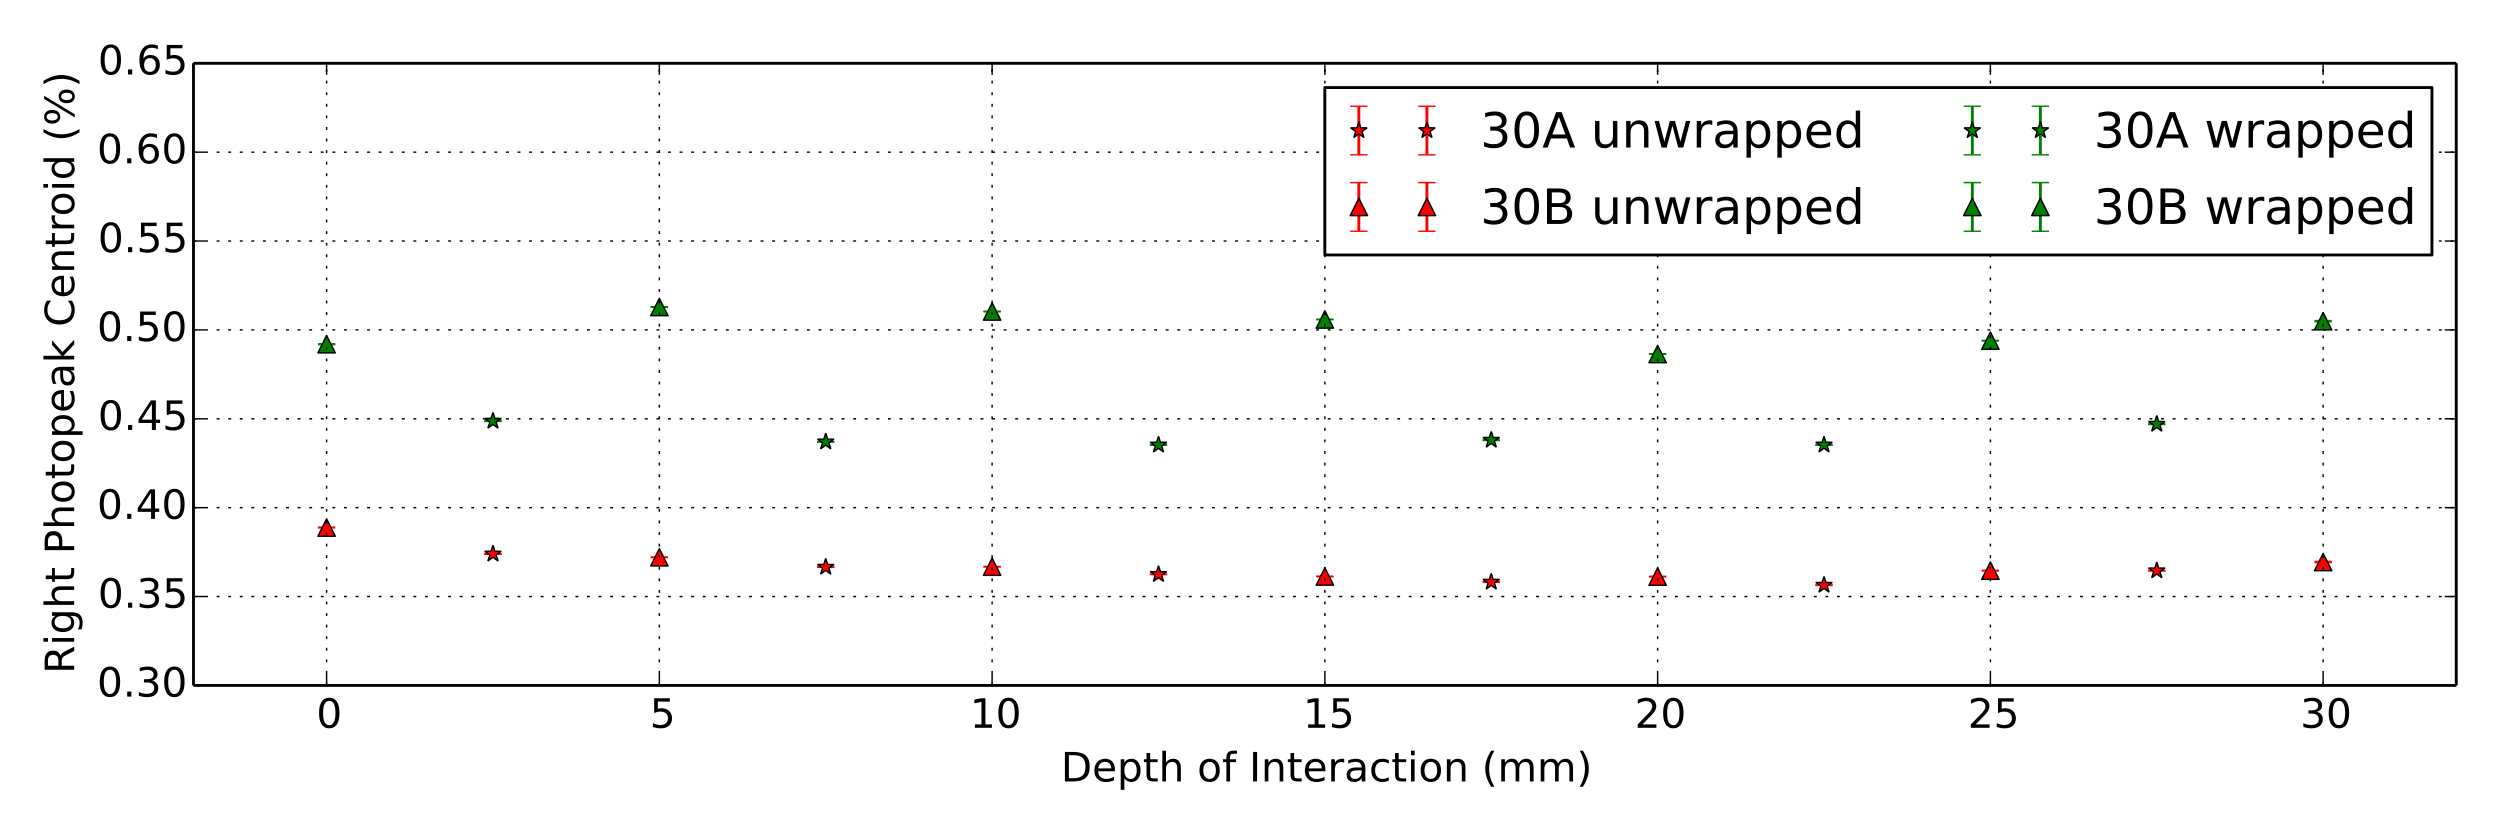 <?xml version="1.0" encoding="utf-8" standalone="no"?>
<!DOCTYPE svg PUBLIC "-//W3C//DTD SVG 1.1//EN"
  "http://www.w3.org/Graphics/SVG/1.1/DTD/svg11.dtd">
<!-- Created with matplotlib (http://matplotlib.org/) -->
<svg height="288pt" version="1.1" viewBox="0 0 864 288" width="864pt" xmlns="http://www.w3.org/2000/svg" xmlns:xlink="http://www.w3.org/1999/xlink">
 <defs>
  <style type="text/css">
*{stroke-linecap:butt;stroke-linejoin:round;}
  </style>
 </defs>
 <g id="figure_1">
  <g id="patch_1">
   <path d="
M0 288
L864 288
L864 0
L0 0
z
" style="fill:#ffffff;"/>
  </g>
  <g id="axes_1">
   <g id="patch_2">
    <path d="
M66.87 236.88
L848.88 236.88
L848.88 21.87
L66.87 21.87
z
" style="fill:#ffffff;"/>
   </g>
   <g id="LineCollection_1">
    <defs>
     <path d="
M285.373 -91.918
L285.373 -92.091" id="C0_0_d40376575f"/>
     <path d="
M745.379 -90.666
L745.379 -90.856" id="C0_1_e4995f9264"/>
     <path d="
M515.376 -86.753
L515.376 -86.93" id="C0_2_baa4ecd8dc"/>
     <path d="
M400.374 -89.422
L400.374 -89.592" id="C0_3_488a31db1c"/>
     <path d="
M630.377 -85.679
L630.377 -85.862" id="C0_4_7d1942fc31"/>
     <path d="
M170.371 -96.446
L170.371 -96.652" id="C0_5_08588f0f5e"/>
    </defs>
    <g clip-path="url(#p6a57d1389c)">
     <use style="fill:none;stroke:#ff0000;" x="0.0" xlink:href="#C0_0_d40376575f" y="288.0"/>
    </g>
    <g clip-path="url(#p6a57d1389c)">
     <use style="fill:none;stroke:#ff0000;" x="0.0" xlink:href="#C0_1_e4995f9264" y="288.0"/>
    </g>
    <g clip-path="url(#p6a57d1389c)">
     <use style="fill:none;stroke:#ff0000;" x="0.0" xlink:href="#C0_2_baa4ecd8dc" y="288.0"/>
    </g>
    <g clip-path="url(#p6a57d1389c)">
     <use style="fill:none;stroke:#ff0000;" x="0.0" xlink:href="#C0_3_488a31db1c" y="288.0"/>
    </g>
    <g clip-path="url(#p6a57d1389c)">
     <use style="fill:none;stroke:#ff0000;" x="0.0" xlink:href="#C0_4_7d1942fc31" y="288.0"/>
    </g>
    <g clip-path="url(#p6a57d1389c)">
     <use style="fill:none;stroke:#ff0000;" x="0.0" xlink:href="#C0_5_08588f0f5e" y="288.0"/>
    </g>
   </g>
   <g id="LineCollection_2">
    <defs>
     <path d="
M802.879 -93.552
L802.879 -93.974" id="C1_0_20432c272b"/>
     <path d="
M572.876 -88.642
L572.876 -88.824" id="C1_1_07f9cdc0fd"/>
     <path d="
M687.878 -90.685
L687.878 -90.893" id="C1_2_802c708a5b"/>
     <path d="
M457.875 -88.683
L457.875 -88.869" id="C1_3_863ce55104"/>
     <path d="
M342.874 -92.063
L342.874 -92.242" id="C1_4_1d6127c6db"/>
     <path d="
M227.872 -95.306
L227.872 -95.498" id="C1_5_6815d40a22"/>
     <path d="
M112.871 -105.555
L112.871 -105.816" id="C1_6_57e0ab367d"/>
    </defs>
    <g clip-path="url(#p6a57d1389c)">
     <use style="fill:none;stroke:#ff0000;" x="0.0" xlink:href="#C1_0_20432c272b" y="288.0"/>
    </g>
    <g clip-path="url(#p6a57d1389c)">
     <use style="fill:none;stroke:#ff0000;" x="0.0" xlink:href="#C1_1_07f9cdc0fd" y="288.0"/>
    </g>
    <g clip-path="url(#p6a57d1389c)">
     <use style="fill:none;stroke:#ff0000;" x="0.0" xlink:href="#C1_2_802c708a5b" y="288.0"/>
    </g>
    <g clip-path="url(#p6a57d1389c)">
     <use style="fill:none;stroke:#ff0000;" x="0.0" xlink:href="#C1_3_863ce55104" y="288.0"/>
    </g>
    <g clip-path="url(#p6a57d1389c)">
     <use style="fill:none;stroke:#ff0000;" x="0.0" xlink:href="#C1_4_1d6127c6db" y="288.0"/>
    </g>
    <g clip-path="url(#p6a57d1389c)">
     <use style="fill:none;stroke:#ff0000;" x="0.0" xlink:href="#C1_5_6815d40a22" y="288.0"/>
    </g>
    <g clip-path="url(#p6a57d1389c)">
     <use style="fill:none;stroke:#ff0000;" x="0.0" xlink:href="#C1_6_57e0ab367d" y="288.0"/>
    </g>
   </g>
   <g id="LineCollection_3">
    <defs>
     <path d="
M285.373 -135.209
L285.373 -135.391" id="C2_0_f84e76b714"/>
     <path d="
M400.374 -134.13
L400.374 -134.309" id="C2_1_87a9ce64a6"/>
     <path d="
M515.376 -135.793
L515.376 -135.975" id="C2_2_22b925d654"/>
     <path d="
M745.379 -141.311
L745.379 -141.509" id="C2_3_57998615c4"/>
     <path d="
M170.371 -142.36
L170.371 -142.576" id="C2_4_4e714dbee5"/>
     <path d="
M630.377 -134.138
L630.377 -134.328" id="C2_5_bfb41fe1fd"/>
    </defs>
    <g clip-path="url(#p6a57d1389c)">
     <use style="fill:none;stroke:#008000;" x="0.0" xlink:href="#C2_0_f84e76b714" y="288.0"/>
    </g>
    <g clip-path="url(#p6a57d1389c)">
     <use style="fill:none;stroke:#008000;" x="0.0" xlink:href="#C2_1_87a9ce64a6" y="288.0"/>
    </g>
    <g clip-path="url(#p6a57d1389c)">
     <use style="fill:none;stroke:#008000;" x="0.0" xlink:href="#C2_2_22b925d654" y="288.0"/>
    </g>
    <g clip-path="url(#p6a57d1389c)">
     <use style="fill:none;stroke:#008000;" x="0.0" xlink:href="#C2_3_57998615c4" y="288.0"/>
    </g>
    <g clip-path="url(#p6a57d1389c)">
     <use style="fill:none;stroke:#008000;" x="0.0" xlink:href="#C2_4_4e714dbee5" y="288.0"/>
    </g>
    <g clip-path="url(#p6a57d1389c)">
     <use style="fill:none;stroke:#008000;" x="0.0" xlink:href="#C2_5_bfb41fe1fd" y="288.0"/>
    </g>
   </g>
   <g id="LineCollection_4">
    <defs>
     <path d="
M457.875 -177.488
L457.875 -177.688" id="C3_0_87cd626e05"/>
     <path d="
M227.872 -181.8
L227.872 -181.988" id="C3_1_9b79291924"/>
     <path d="
M802.879 -176.798
L802.879 -177.197" id="C3_2_ac76e5a83e"/>
     <path d="
M687.878 -170.17
L687.878 -170.349" id="C3_3_b88415d452"/>
     <path d="
M572.876 -165.557
L572.876 -165.746" id="C3_4_89aa7c04b0"/>
     <path d="
M112.871 -168.893
L112.871 -169.194" id="C3_5_af213c4eaf"/>
     <path d="
M342.874 -180.25
L342.874 -180.449" id="C3_6_d04ceac0a5"/>
    </defs>
    <g clip-path="url(#p6a57d1389c)">
     <use style="fill:none;stroke:#008000;" x="0.0" xlink:href="#C3_0_87cd626e05" y="288.0"/>
    </g>
    <g clip-path="url(#p6a57d1389c)">
     <use style="fill:none;stroke:#008000;" x="0.0" xlink:href="#C3_1_9b79291924" y="288.0"/>
    </g>
    <g clip-path="url(#p6a57d1389c)">
     <use style="fill:none;stroke:#008000;" x="0.0" xlink:href="#C3_2_ac76e5a83e" y="288.0"/>
    </g>
    <g clip-path="url(#p6a57d1389c)">
     <use style="fill:none;stroke:#008000;" x="0.0" xlink:href="#C3_3_b88415d452" y="288.0"/>
    </g>
    <g clip-path="url(#p6a57d1389c)">
     <use style="fill:none;stroke:#008000;" x="0.0" xlink:href="#C3_4_89aa7c04b0" y="288.0"/>
    </g>
    <g clip-path="url(#p6a57d1389c)">
     <use style="fill:none;stroke:#008000;" x="0.0" xlink:href="#C3_5_af213c4eaf" y="288.0"/>
    </g>
    <g clip-path="url(#p6a57d1389c)">
     <use style="fill:none;stroke:#008000;" x="0.0" xlink:href="#C3_6_d04ceac0a5" y="288.0"/>
    </g>
   </g>
   <g id="line2d_1">
    <defs>
     <path d="
M3 1.83697e-16
L-3 -1.83697e-16" id="m12d35e2592" style="stroke:#ff0000;stroke-width:0.5;"/>
    </defs>
    <g clip-path="url(#p6a57d1389c)">
     <use style="fill:#ff0000;stroke:#ff0000;stroke-width:0.5;" x="285.373" xlink:href="#m12d35e2592" y="196.082"/>
     <use style="fill:#ff0000;stroke:#ff0000;stroke-width:0.5;" x="745.379" xlink:href="#m12d35e2592" y="197.333"/>
     <use style="fill:#ff0000;stroke:#ff0000;stroke-width:0.5;" x="515.376" xlink:href="#m12d35e2592" y="201.247"/>
     <use style="fill:#ff0000;stroke:#ff0000;stroke-width:0.5;" x="400.374" xlink:href="#m12d35e2592" y="198.578"/>
     <use style="fill:#ff0000;stroke:#ff0000;stroke-width:0.5;" x="630.377" xlink:href="#m12d35e2592" y="202.321"/>
     <use style="fill:#ff0000;stroke:#ff0000;stroke-width:0.5;" x="170.371" xlink:href="#m12d35e2592" y="191.554"/>
    </g>
   </g>
   <g id="line2d_2">
    <g clip-path="url(#p6a57d1389c)">
     <use style="fill:#ff0000;stroke:#ff0000;stroke-width:0.5;" x="285.373" xlink:href="#m12d35e2592" y="195.909"/>
     <use style="fill:#ff0000;stroke:#ff0000;stroke-width:0.5;" x="745.379" xlink:href="#m12d35e2592" y="197.144"/>
     <use style="fill:#ff0000;stroke:#ff0000;stroke-width:0.5;" x="515.376" xlink:href="#m12d35e2592" y="201.07"/>
     <use style="fill:#ff0000;stroke:#ff0000;stroke-width:0.5;" x="400.374" xlink:href="#m12d35e2592" y="198.408"/>
     <use style="fill:#ff0000;stroke:#ff0000;stroke-width:0.5;" x="630.377" xlink:href="#m12d35e2592" y="202.138"/>
     <use style="fill:#ff0000;stroke:#ff0000;stroke-width:0.5;" x="170.371" xlink:href="#m12d35e2592" y="191.348"/>
    </g>
   </g>
   <g id="line2d_3">
    <defs>
     <path d="
M1.83697e-16 -3
L-0.674 -0.927
L-2.853 -0.927
L-1.09 0.354
L-1.763 2.427
L-2.10498e-16 1.146
L1.763 2.427
L1.09 0.354
L2.853 -0.927
L0.674 -0.927
z
" id="mffc86915ee" style="stroke:#000000;stroke-linejoin:bevel;stroke-width:0.5;"/>
    </defs>
    <g clip-path="url(#p6a57d1389c)">
     <use style="fill:#ff0000;stroke:#000000;stroke-linejoin:bevel;stroke-width:0.5;" x="285.373" xlink:href="#mffc86915ee" y="195.995"/>
     <use style="fill:#ff0000;stroke:#000000;stroke-linejoin:bevel;stroke-width:0.5;" x="745.379" xlink:href="#mffc86915ee" y="197.239"/>
     <use style="fill:#ff0000;stroke:#000000;stroke-linejoin:bevel;stroke-width:0.5;" x="515.376" xlink:href="#mffc86915ee" y="201.158"/>
     <use style="fill:#ff0000;stroke:#000000;stroke-linejoin:bevel;stroke-width:0.5;" x="400.374" xlink:href="#mffc86915ee" y="198.493"/>
     <use style="fill:#ff0000;stroke:#000000;stroke-linejoin:bevel;stroke-width:0.5;" x="630.377" xlink:href="#mffc86915ee" y="202.23"/>
     <use style="fill:#ff0000;stroke:#000000;stroke-linejoin:bevel;stroke-width:0.5;" x="170.371" xlink:href="#mffc86915ee" y="191.451"/>
    </g>
   </g>
   <g id="line2d_4">
    <g clip-path="url(#p6a57d1389c)">
     <use style="fill:#ff0000;stroke:#ff0000;stroke-width:0.5;" x="802.879" xlink:href="#m12d35e2592" y="194.448"/>
     <use style="fill:#ff0000;stroke:#ff0000;stroke-width:0.5;" x="572.876" xlink:href="#m12d35e2592" y="199.358"/>
     <use style="fill:#ff0000;stroke:#ff0000;stroke-width:0.5;" x="687.878" xlink:href="#m12d35e2592" y="197.315"/>
     <use style="fill:#ff0000;stroke:#ff0000;stroke-width:0.5;" x="457.875" xlink:href="#m12d35e2592" y="199.317"/>
     <use style="fill:#ff0000;stroke:#ff0000;stroke-width:0.5;" x="342.874" xlink:href="#m12d35e2592" y="195.937"/>
     <use style="fill:#ff0000;stroke:#ff0000;stroke-width:0.5;" x="227.872" xlink:href="#m12d35e2592" y="192.694"/>
     <use style="fill:#ff0000;stroke:#ff0000;stroke-width:0.5;" x="112.871" xlink:href="#m12d35e2592" y="182.445"/>
    </g>
   </g>
   <g id="line2d_5">
    <g clip-path="url(#p6a57d1389c)">
     <use style="fill:#ff0000;stroke:#ff0000;stroke-width:0.5;" x="802.879" xlink:href="#m12d35e2592" y="194.026"/>
     <use style="fill:#ff0000;stroke:#ff0000;stroke-width:0.5;" x="572.876" xlink:href="#m12d35e2592" y="199.176"/>
     <use style="fill:#ff0000;stroke:#ff0000;stroke-width:0.5;" x="687.878" xlink:href="#m12d35e2592" y="197.107"/>
     <use style="fill:#ff0000;stroke:#ff0000;stroke-width:0.5;" x="457.875" xlink:href="#m12d35e2592" y="199.131"/>
     <use style="fill:#ff0000;stroke:#ff0000;stroke-width:0.5;" x="342.874" xlink:href="#m12d35e2592" y="195.758"/>
     <use style="fill:#ff0000;stroke:#ff0000;stroke-width:0.5;" x="227.872" xlink:href="#m12d35e2592" y="192.502"/>
     <use style="fill:#ff0000;stroke:#ff0000;stroke-width:0.5;" x="112.871" xlink:href="#m12d35e2592" y="182.184"/>
    </g>
   </g>
   <g id="line2d_6">
    <defs>
     <path d="
M0 -3
L-3 3
L3 3
z
" id="m22ca2eebfc" style="stroke:#000000;stroke-linejoin:miter;stroke-width:0.5;"/>
    </defs>
    <g clip-path="url(#p6a57d1389c)">
     <use style="fill:#ff0000;stroke:#000000;stroke-linejoin:miter;stroke-width:0.5;" x="802.879" xlink:href="#m22ca2eebfc" y="194.237"/>
     <use style="fill:#ff0000;stroke:#000000;stroke-linejoin:miter;stroke-width:0.5;" x="572.876" xlink:href="#m22ca2eebfc" y="199.267"/>
     <use style="fill:#ff0000;stroke:#000000;stroke-linejoin:miter;stroke-width:0.5;" x="687.878" xlink:href="#m22ca2eebfc" y="197.211"/>
     <use style="fill:#ff0000;stroke:#000000;stroke-linejoin:miter;stroke-width:0.5;" x="457.875" xlink:href="#m22ca2eebfc" y="199.224"/>
     <use style="fill:#ff0000;stroke:#000000;stroke-linejoin:miter;stroke-width:0.5;" x="342.874" xlink:href="#m22ca2eebfc" y="195.847"/>
     <use style="fill:#ff0000;stroke:#000000;stroke-linejoin:miter;stroke-width:0.5;" x="227.872" xlink:href="#m22ca2eebfc" y="192.598"/>
     <use style="fill:#ff0000;stroke:#000000;stroke-linejoin:miter;stroke-width:0.5;" x="112.871" xlink:href="#m22ca2eebfc" y="182.314"/>
    </g>
   </g>
   <g id="line2d_7">
    <defs>
     <path d="
M3 1.83697e-16
L-3 -1.83697e-16" id="m1ef3793437" style="stroke:#008000;stroke-width:0.5;"/>
    </defs>
    <g clip-path="url(#p6a57d1389c)">
     <use style="fill:#008000;stroke:#008000;stroke-width:0.5;" x="285.373" xlink:href="#m1ef3793437" y="152.791"/>
     <use style="fill:#008000;stroke:#008000;stroke-width:0.5;" x="400.374" xlink:href="#m1ef3793437" y="153.87"/>
     <use style="fill:#008000;stroke:#008000;stroke-width:0.5;" x="515.376" xlink:href="#m1ef3793437" y="152.207"/>
     <use style="fill:#008000;stroke:#008000;stroke-width:0.5;" x="745.379" xlink:href="#m1ef3793437" y="146.689"/>
     <use style="fill:#008000;stroke:#008000;stroke-width:0.5;" x="170.371" xlink:href="#m1ef3793437" y="145.64"/>
     <use style="fill:#008000;stroke:#008000;stroke-width:0.5;" x="630.377" xlink:href="#m1ef3793437" y="153.862"/>
    </g>
   </g>
   <g id="line2d_8">
    <g clip-path="url(#p6a57d1389c)">
     <use style="fill:#008000;stroke:#008000;stroke-width:0.5;" x="285.373" xlink:href="#m1ef3793437" y="152.609"/>
     <use style="fill:#008000;stroke:#008000;stroke-width:0.5;" x="400.374" xlink:href="#m1ef3793437" y="153.691"/>
     <use style="fill:#008000;stroke:#008000;stroke-width:0.5;" x="515.376" xlink:href="#m1ef3793437" y="152.025"/>
     <use style="fill:#008000;stroke:#008000;stroke-width:0.5;" x="745.379" xlink:href="#m1ef3793437" y="146.491"/>
     <use style="fill:#008000;stroke:#008000;stroke-width:0.5;" x="170.371" xlink:href="#m1ef3793437" y="145.424"/>
     <use style="fill:#008000;stroke:#008000;stroke-width:0.5;" x="630.377" xlink:href="#m1ef3793437" y="153.672"/>
    </g>
   </g>
   <g id="line2d_9">
    <defs>
     <path d="
M1.83697e-16 -3
L-0.674 -0.927
L-2.853 -0.927
L-1.09 0.354
L-1.763 2.427
L-2.10498e-16 1.146
L1.763 2.427
L1.09 0.354
L2.853 -0.927
L0.674 -0.927
z
" id="m78c097fb03" style="stroke:#000000;stroke-linejoin:bevel;stroke-width:0.5;"/>
    </defs>
    <g clip-path="url(#p6a57d1389c)">
     <use style="fill:#008000;stroke:#000000;stroke-linejoin:bevel;stroke-width:0.5;" x="285.373" xlink:href="#m78c097fb03" y="152.7"/>
     <use style="fill:#008000;stroke:#000000;stroke-linejoin:bevel;stroke-width:0.5;" x="400.374" xlink:href="#m78c097fb03" y="153.781"/>
     <use style="fill:#008000;stroke:#000000;stroke-linejoin:bevel;stroke-width:0.5;" x="515.376" xlink:href="#m78c097fb03" y="152.116"/>
     <use style="fill:#008000;stroke:#000000;stroke-linejoin:bevel;stroke-width:0.5;" x="745.379" xlink:href="#m78c097fb03" y="146.59"/>
     <use style="fill:#008000;stroke:#000000;stroke-linejoin:bevel;stroke-width:0.5;" x="170.371" xlink:href="#m78c097fb03" y="145.532"/>
     <use style="fill:#008000;stroke:#000000;stroke-linejoin:bevel;stroke-width:0.5;" x="630.377" xlink:href="#m78c097fb03" y="153.767"/>
    </g>
   </g>
   <g id="line2d_10">
    <g clip-path="url(#p6a57d1389c)">
     <use style="fill:#008000;stroke:#008000;stroke-width:0.5;" x="457.875" xlink:href="#m1ef3793437" y="110.512"/>
     <use style="fill:#008000;stroke:#008000;stroke-width:0.5;" x="227.872" xlink:href="#m1ef3793437" y="106.2"/>
     <use style="fill:#008000;stroke:#008000;stroke-width:0.5;" x="802.879" xlink:href="#m1ef3793437" y="111.202"/>
     <use style="fill:#008000;stroke:#008000;stroke-width:0.5;" x="687.878" xlink:href="#m1ef3793437" y="117.83"/>
     <use style="fill:#008000;stroke:#008000;stroke-width:0.5;" x="572.876" xlink:href="#m1ef3793437" y="122.443"/>
     <use style="fill:#008000;stroke:#008000;stroke-width:0.5;" x="112.871" xlink:href="#m1ef3793437" y="119.107"/>
     <use style="fill:#008000;stroke:#008000;stroke-width:0.5;" x="342.874" xlink:href="#m1ef3793437" y="107.75"/>
    </g>
   </g>
   <g id="line2d_11">
    <g clip-path="url(#p6a57d1389c)">
     <use style="fill:#008000;stroke:#008000;stroke-width:0.5;" x="457.875" xlink:href="#m1ef3793437" y="110.312"/>
     <use style="fill:#008000;stroke:#008000;stroke-width:0.5;" x="227.872" xlink:href="#m1ef3793437" y="106.012"/>
     <use style="fill:#008000;stroke:#008000;stroke-width:0.5;" x="802.879" xlink:href="#m1ef3793437" y="110.803"/>
     <use style="fill:#008000;stroke:#008000;stroke-width:0.5;" x="687.878" xlink:href="#m1ef3793437" y="117.651"/>
     <use style="fill:#008000;stroke:#008000;stroke-width:0.5;" x="572.876" xlink:href="#m1ef3793437" y="122.254"/>
     <use style="fill:#008000;stroke:#008000;stroke-width:0.5;" x="112.871" xlink:href="#m1ef3793437" y="118.806"/>
     <use style="fill:#008000;stroke:#008000;stroke-width:0.5;" x="342.874" xlink:href="#m1ef3793437" y="107.551"/>
    </g>
   </g>
   <g id="line2d_12">
    <defs>
     <path d="
M0 -3
L-3 3
L3 3
z
" id="md7f788f78c" style="stroke:#000000;stroke-linejoin:miter;stroke-width:0.5;"/>
    </defs>
    <g clip-path="url(#p6a57d1389c)">
     <use style="fill:#008000;stroke:#000000;stroke-linejoin:miter;stroke-width:0.5;" x="457.875" xlink:href="#md7f788f78c" y="110.412"/>
     <use style="fill:#008000;stroke:#000000;stroke-linejoin:miter;stroke-width:0.5;" x="227.872" xlink:href="#md7f788f78c" y="106.106"/>
     <use style="fill:#008000;stroke:#000000;stroke-linejoin:miter;stroke-width:0.5;" x="802.879" xlink:href="#md7f788f78c" y="111.003"/>
     <use style="fill:#008000;stroke:#000000;stroke-linejoin:miter;stroke-width:0.5;" x="687.878" xlink:href="#md7f788f78c" y="117.74"/>
     <use style="fill:#008000;stroke:#000000;stroke-linejoin:miter;stroke-width:0.5;" x="572.876" xlink:href="#md7f788f78c" y="122.349"/>
     <use style="fill:#008000;stroke:#000000;stroke-linejoin:miter;stroke-width:0.5;" x="112.871" xlink:href="#md7f788f78c" y="118.956"/>
     <use style="fill:#008000;stroke:#000000;stroke-linejoin:miter;stroke-width:0.5;" x="342.874" xlink:href="#md7f788f78c" y="107.651"/>
    </g>
   </g>
   <g id="matplotlib.axis_1">
    <g id="xtick_1">
     <g id="line2d_13">
      <path clip-path="url(#p6a57d1389c)" d="
M112.871 236.88
L112.871 21.87" style="fill:none;stroke:#000000;stroke-dasharray:1,3;stroke-dashoffset:0.0;stroke-width:0.5;"/>
     </g>
     <g id="line2d_14">
      <defs>
       <path d="
M0 0
L0 -4" id="m93b0483c22" style="stroke:#000000;stroke-width:0.5;"/>
      </defs>
      <g>
       <use style="stroke:#000000;stroke-width:0.5;" x="112.871" xlink:href="#m93b0483c22" y="236.88"/>
      </g>
     </g>
     <g id="line2d_15">
      <defs>
       <path d="
M0 0
L0 4" id="m741efc42ff" style="stroke:#000000;stroke-width:0.5;"/>
      </defs>
      <g>
       <use style="stroke:#000000;stroke-width:0.5;" x="112.871" xlink:href="#m741efc42ff" y="21.87"/>
      </g>
     </g>
     <g id="text_1">
      <!-- 0 -->
      <defs>
       <path d="
M31.781 66.406
Q24.172 66.406 20.328 58.906
Q16.5 51.422 16.5 36.375
Q16.5 21.391 20.328 13.891
Q24.172 6.391 31.781 6.391
Q39.453 6.391 43.281 13.891
Q47.125 21.391 47.125 36.375
Q47.125 51.422 43.281 58.906
Q39.453 66.406 31.781 66.406
M31.781 74.219
Q44.047 74.219 50.516 64.516
Q56.984 54.828 56.984 36.375
Q56.984 17.969 50.516 8.266
Q44.047 -1.422 31.781 -1.422
Q19.531 -1.422 13.062 8.266
Q6.594 17.969 6.594 36.375
Q6.594 54.828 13.062 64.516
Q19.531 74.219 31.781 74.219" id="BitstreamVeraSans-Roman-30"/>
      </defs>
      <g transform="translate(109.343 251.518)scale(0.14 -0.14)">
       <use xlink:href="#BitstreamVeraSans-Roman-30"/>
      </g>
     </g>
    </g>
    <g id="xtick_2">
     <g id="line2d_16">
      <path clip-path="url(#p6a57d1389c)" d="
M227.872 236.88
L227.872 21.87" style="fill:none;stroke:#000000;stroke-dasharray:1,3;stroke-dashoffset:0.0;stroke-width:0.5;"/>
     </g>
     <g id="line2d_17">
      <g>
       <use style="stroke:#000000;stroke-width:0.5;" x="227.872" xlink:href="#m93b0483c22" y="236.88"/>
      </g>
     </g>
     <g id="line2d_18">
      <g>
       <use style="stroke:#000000;stroke-width:0.5;" x="227.872" xlink:href="#m741efc42ff" y="21.87"/>
      </g>
     </g>
     <g id="text_2">
      <!-- 5 -->
      <defs>
       <path d="
M10.797 72.906
L49.516 72.906
L49.516 64.594
L19.828 64.594
L19.828 46.734
Q21.969 47.469 24.109 47.828
Q26.266 48.188 28.422 48.188
Q40.625 48.188 47.75 41.5
Q54.891 34.812 54.891 23.391
Q54.891 11.625 47.562 5.094
Q40.234 -1.422 26.906 -1.422
Q22.312 -1.422 17.547 -0.641
Q12.797 0.141 7.719 1.703
L7.719 11.625
Q12.109 9.234 16.797 8.062
Q21.484 6.891 26.703 6.891
Q35.156 6.891 40.078 11.328
Q45.016 15.766 45.016 23.391
Q45.016 31 40.078 35.438
Q35.156 39.891 26.703 39.891
Q22.75 39.891 18.812 39.016
Q14.891 38.141 10.797 36.281
z
" id="BitstreamVeraSans-Roman-35"/>
      </defs>
      <g transform="translate(224.57 251.518)scale(0.14 -0.14)">
       <use xlink:href="#BitstreamVeraSans-Roman-35"/>
      </g>
     </g>
    </g>
    <g id="xtick_3">
     <g id="line2d_19">
      <path clip-path="url(#p6a57d1389c)" d="
M342.874 236.88
L342.874 21.87" style="fill:none;stroke:#000000;stroke-dasharray:1,3;stroke-dashoffset:0.0;stroke-width:0.5;"/>
     </g>
     <g id="line2d_20">
      <g>
       <use style="stroke:#000000;stroke-width:0.5;" x="342.874" xlink:href="#m93b0483c22" y="236.88"/>
      </g>
     </g>
     <g id="line2d_21">
      <g>
       <use style="stroke:#000000;stroke-width:0.5;" x="342.874" xlink:href="#m741efc42ff" y="21.87"/>
      </g>
     </g>
     <g id="text_3">
      <!-- 10 -->
      <defs>
       <path d="
M12.406 8.297
L28.516 8.297
L28.516 63.922
L10.984 60.406
L10.984 69.391
L28.422 72.906
L38.281 72.906
L38.281 8.297
L54.391 8.297
L54.391 0
L12.406 0
z
" id="BitstreamVeraSans-Roman-31"/>
      </defs>
      <g transform="translate(335.2 251.518)scale(0.14 -0.14)">
       <use xlink:href="#BitstreamVeraSans-Roman-31"/>
       <use x="63.623" xlink:href="#BitstreamVeraSans-Roman-30"/>
      </g>
     </g>
    </g>
    <g id="xtick_4">
     <g id="line2d_22">
      <path clip-path="url(#p6a57d1389c)" d="
M457.875 236.88
L457.875 21.87" style="fill:none;stroke:#000000;stroke-dasharray:1,3;stroke-dashoffset:0.0;stroke-width:0.5;"/>
     </g>
     <g id="line2d_23">
      <g>
       <use style="stroke:#000000;stroke-width:0.5;" x="457.875" xlink:href="#m93b0483c22" y="236.88"/>
      </g>
     </g>
     <g id="line2d_24">
      <g>
       <use style="stroke:#000000;stroke-width:0.5;" x="457.875" xlink:href="#m741efc42ff" y="21.87"/>
      </g>
     </g>
     <g id="text_4">
      <!-- 15 -->
      <g transform="translate(450.348 251.518)scale(0.14 -0.14)">
       <use xlink:href="#BitstreamVeraSans-Roman-31"/>
       <use x="63.623" xlink:href="#BitstreamVeraSans-Roman-35"/>
      </g>
     </g>
    </g>
    <g id="xtick_5">
     <g id="line2d_25">
      <path clip-path="url(#p6a57d1389c)" d="
M572.876 236.88
L572.876 21.87" style="fill:none;stroke:#000000;stroke-dasharray:1,3;stroke-dashoffset:0.0;stroke-width:0.5;"/>
     </g>
     <g id="line2d_26">
      <g>
       <use style="stroke:#000000;stroke-width:0.5;" x="572.876" xlink:href="#m93b0483c22" y="236.88"/>
      </g>
     </g>
     <g id="line2d_27">
      <g>
       <use style="stroke:#000000;stroke-width:0.5;" x="572.876" xlink:href="#m741efc42ff" y="21.87"/>
      </g>
     </g>
     <g id="text_5">
      <!-- 20 -->
      <defs>
       <path d="
M19.188 8.297
L53.609 8.297
L53.609 0
L7.328 0
L7.328 8.297
Q12.938 14.109 22.625 23.891
Q32.328 33.688 34.812 36.531
Q39.547 41.844 41.422 45.531
Q43.312 49.219 43.312 52.781
Q43.312 58.594 39.234 62.25
Q35.156 65.922 28.609 65.922
Q23.969 65.922 18.812 64.312
Q13.672 62.703 7.812 59.422
L7.812 69.391
Q13.766 71.781 18.938 73
Q24.125 74.219 28.422 74.219
Q39.75 74.219 46.484 68.547
Q53.219 62.891 53.219 53.422
Q53.219 48.922 51.531 44.891
Q49.859 40.875 45.406 35.406
Q44.188 33.984 37.641 27.219
Q31.109 20.453 19.188 8.297" id="BitstreamVeraSans-Roman-32"/>
      </defs>
      <g transform="translate(564.947 251.518)scale(0.14 -0.14)">
       <use xlink:href="#BitstreamVeraSans-Roman-32"/>
       <use x="63.623" xlink:href="#BitstreamVeraSans-Roman-30"/>
      </g>
     </g>
    </g>
    <g id="xtick_6">
     <g id="line2d_28">
      <path clip-path="url(#p6a57d1389c)" d="
M687.878 236.88
L687.878 21.87" style="fill:none;stroke:#000000;stroke-dasharray:1,3;stroke-dashoffset:0.0;stroke-width:0.5;"/>
     </g>
     <g id="line2d_29">
      <g>
       <use style="stroke:#000000;stroke-width:0.5;" x="687.878" xlink:href="#m93b0483c22" y="236.88"/>
      </g>
     </g>
     <g id="line2d_30">
      <g>
       <use style="stroke:#000000;stroke-width:0.5;" x="687.878" xlink:href="#m741efc42ff" y="21.87"/>
      </g>
     </g>
     <g id="text_6">
      <!-- 25 -->
      <g transform="translate(680.095 251.518)scale(0.14 -0.14)">
       <use xlink:href="#BitstreamVeraSans-Roman-32"/>
       <use x="63.623" xlink:href="#BitstreamVeraSans-Roman-35"/>
      </g>
     </g>
    </g>
    <g id="xtick_7">
     <g id="line2d_31">
      <path clip-path="url(#p6a57d1389c)" d="
M802.879 236.88
L802.879 21.87" style="fill:none;stroke:#000000;stroke-dasharray:1,3;stroke-dashoffset:0.0;stroke-width:0.5;"/>
     </g>
     <g id="line2d_32">
      <g>
       <use style="stroke:#000000;stroke-width:0.5;" x="802.879" xlink:href="#m93b0483c22" y="236.88"/>
      </g>
     </g>
     <g id="line2d_33">
      <g>
       <use style="stroke:#000000;stroke-width:0.5;" x="802.879" xlink:href="#m741efc42ff" y="21.87"/>
      </g>
     </g>
     <g id="text_7">
      <!-- 30 -->
      <defs>
       <path d="
M40.578 39.312
Q47.656 37.797 51.625 33
Q55.609 28.219 55.609 21.188
Q55.609 10.406 48.188 4.484
Q40.766 -1.422 27.094 -1.422
Q22.516 -1.422 17.656 -0.516
Q12.797 0.391 7.625 2.203
L7.625 11.719
Q11.719 9.328 16.594 8.109
Q21.484 6.891 26.812 6.891
Q36.078 6.891 40.938 10.547
Q45.797 14.203 45.797 21.188
Q45.797 27.641 41.281 31.266
Q36.766 34.906 28.719 34.906
L20.219 34.906
L20.219 43.016
L29.109 43.016
Q36.375 43.016 40.234 45.922
Q44.094 48.828 44.094 54.297
Q44.094 59.906 40.109 62.906
Q36.141 65.922 28.719 65.922
Q24.656 65.922 20.016 65.031
Q15.375 64.156 9.812 62.312
L9.812 71.094
Q15.438 72.656 20.344 73.438
Q25.25 74.219 29.594 74.219
Q40.828 74.219 47.359 69.109
Q53.906 64.016 53.906 55.328
Q53.906 49.266 50.438 45.094
Q46.969 40.922 40.578 39.312" id="BitstreamVeraSans-Roman-33"/>
      </defs>
      <g transform="translate(794.971 251.518)scale(0.14 -0.14)">
       <use xlink:href="#BitstreamVeraSans-Roman-33"/>
       <use x="63.623" xlink:href="#BitstreamVeraSans-Roman-30"/>
      </g>
     </g>
    </g>
    <g id="text_8">
     <!-- Depth of Interaction (mm) -->
     <defs>
      <path id="BitstreamVeraSans-Roman-20"/>
      <path d="
M9.812 72.906
L19.672 72.906
L19.672 0
L9.812 0
z
" id="BitstreamVeraSans-Roman-49"/>
      <path d="
M54.891 33.016
L54.891 0
L45.906 0
L45.906 32.719
Q45.906 40.484 42.875 44.328
Q39.844 48.188 33.797 48.188
Q26.516 48.188 22.312 43.547
Q18.109 38.922 18.109 30.906
L18.109 0
L9.078 0
L9.078 54.688
L18.109 54.688
L18.109 46.188
Q21.344 51.125 25.703 53.562
Q30.078 56 35.797 56
Q45.219 56 50.047 50.172
Q54.891 44.344 54.891 33.016" id="BitstreamVeraSans-Roman-6e"/>
      <path d="
M34.281 27.484
Q23.391 27.484 19.188 25
Q14.984 22.516 14.984 16.5
Q14.984 11.719 18.141 8.906
Q21.297 6.109 26.703 6.109
Q34.188 6.109 38.703 11.406
Q43.219 16.703 43.219 25.484
L43.219 27.484
z

M52.203 31.203
L52.203 0
L43.219 0
L43.219 8.297
Q40.141 3.328 35.547 0.953
Q30.953 -1.422 24.312 -1.422
Q15.922 -1.422 10.953 3.297
Q6 8.016 6 15.922
Q6 25.141 12.172 29.828
Q18.359 34.516 30.609 34.516
L43.219 34.516
L43.219 35.406
Q43.219 41.609 39.141 45
Q35.062 48.391 27.688 48.391
Q23 48.391 18.547 47.266
Q14.109 46.141 10.016 43.891
L10.016 52.203
Q14.938 54.109 19.578 55.047
Q24.219 56 28.609 56
Q40.484 56 46.344 49.844
Q52.203 43.703 52.203 31.203" id="BitstreamVeraSans-Roman-61"/>
      <path d="
M30.609 48.391
Q23.391 48.391 19.188 42.75
Q14.984 37.109 14.984 27.297
Q14.984 17.484 19.156 11.844
Q23.344 6.203 30.609 6.203
Q37.797 6.203 41.984 11.859
Q46.188 17.531 46.188 27.297
Q46.188 37.016 41.984 42.703
Q37.797 48.391 30.609 48.391
M30.609 56
Q42.328 56 49.016 48.375
Q55.719 40.766 55.719 27.297
Q55.719 13.875 49.016 6.219
Q42.328 -1.422 30.609 -1.422
Q18.844 -1.422 12.172 6.219
Q5.516 13.875 5.516 27.297
Q5.516 40.766 12.172 48.375
Q18.844 56 30.609 56" id="BitstreamVeraSans-Roman-6f"/>
      <path d="
M8.016 75.875
L15.828 75.875
Q23.141 64.359 26.781 53.312
Q30.422 42.281 30.422 31.391
Q30.422 20.453 26.781 9.375
Q23.141 -1.703 15.828 -13.188
L8.016 -13.188
Q14.5 -2 17.703 9.062
Q20.906 20.125 20.906 31.391
Q20.906 42.672 17.703 53.656
Q14.5 64.656 8.016 75.875" id="BitstreamVeraSans-Roman-29"/>
      <path d="
M19.672 64.797
L19.672 8.109
L31.594 8.109
Q46.688 8.109 53.688 14.938
Q60.688 21.781 60.688 36.531
Q60.688 51.172 53.688 57.984
Q46.688 64.797 31.594 64.797
z

M9.812 72.906
L30.078 72.906
Q51.266 72.906 61.172 64.094
Q71.094 55.281 71.094 36.531
Q71.094 17.672 61.125 8.828
Q51.172 0 30.078 0
L9.812 0
z
" id="BitstreamVeraSans-Roman-44"/>
      <path d="
M9.422 54.688
L18.406 54.688
L18.406 0
L9.422 0
z

M9.422 75.984
L18.406 75.984
L18.406 64.594
L9.422 64.594
z
" id="BitstreamVeraSans-Roman-69"/>
      <path d="
M54.891 33.016
L54.891 0
L45.906 0
L45.906 32.719
Q45.906 40.484 42.875 44.328
Q39.844 48.188 33.797 48.188
Q26.516 48.188 22.312 43.547
Q18.109 38.922 18.109 30.906
L18.109 0
L9.078 0
L9.078 75.984
L18.109 75.984
L18.109 46.188
Q21.344 51.125 25.703 53.562
Q30.078 56 35.797 56
Q45.219 56 50.047 50.172
Q54.891 44.344 54.891 33.016" id="BitstreamVeraSans-Roman-68"/>
      <path d="
M48.781 52.594
L48.781 44.188
Q44.969 46.297 41.141 47.344
Q37.312 48.391 33.406 48.391
Q24.656 48.391 19.812 42.844
Q14.984 37.312 14.984 27.297
Q14.984 17.281 19.812 11.734
Q24.656 6.203 33.406 6.203
Q37.312 6.203 41.141 7.25
Q44.969 8.297 48.781 10.406
L48.781 2.094
Q45.016 0.344 40.984 -0.531
Q36.969 -1.422 32.422 -1.422
Q20.062 -1.422 12.781 6.344
Q5.516 14.109 5.516 27.297
Q5.516 40.672 12.859 48.328
Q20.219 56 33.016 56
Q37.156 56 41.109 55.141
Q45.062 54.297 48.781 52.594" id="BitstreamVeraSans-Roman-63"/>
      <path d="
M31 75.875
Q24.469 64.656 21.281 53.656
Q18.109 42.672 18.109 31.391
Q18.109 20.125 21.312 9.062
Q24.516 -2 31 -13.188
L23.188 -13.188
Q15.875 -1.703 12.234 9.375
Q8.594 20.453 8.594 31.391
Q8.594 42.281 12.203 53.312
Q15.828 64.359 23.188 75.875
z
" id="BitstreamVeraSans-Roman-28"/>
      <path d="
M56.203 29.594
L56.203 25.203
L14.891 25.203
Q15.484 15.922 20.484 11.062
Q25.484 6.203 34.422 6.203
Q39.594 6.203 44.453 7.469
Q49.312 8.734 54.109 11.281
L54.109 2.781
Q49.266 0.734 44.188 -0.344
Q39.109 -1.422 33.891 -1.422
Q20.797 -1.422 13.156 6.188
Q5.516 13.812 5.516 26.812
Q5.516 40.234 12.766 48.109
Q20.016 56 32.328 56
Q43.359 56 49.781 48.891
Q56.203 41.797 56.203 29.594
M47.219 32.234
Q47.125 39.594 43.094 43.984
Q39.062 48.391 32.422 48.391
Q24.906 48.391 20.391 44.141
Q15.875 39.891 15.188 32.172
z
" id="BitstreamVeraSans-Roman-65"/>
      <path d="
M52 44.188
Q55.375 50.25 60.062 53.125
Q64.75 56 71.094 56
Q79.641 56 84.281 50.016
Q88.922 44.047 88.922 33.016
L88.922 0
L79.891 0
L79.891 32.719
Q79.891 40.578 77.094 44.375
Q74.312 48.188 68.609 48.188
Q61.625 48.188 57.562 43.547
Q53.516 38.922 53.516 30.906
L53.516 0
L44.484 0
L44.484 32.719
Q44.484 40.625 41.703 44.406
Q38.922 48.188 33.109 48.188
Q26.219 48.188 22.156 43.531
Q18.109 38.875 18.109 30.906
L18.109 0
L9.078 0
L9.078 54.688
L18.109 54.688
L18.109 46.188
Q21.188 51.219 25.484 53.609
Q29.781 56 35.688 56
Q41.656 56 45.828 52.969
Q50 49.953 52 44.188" id="BitstreamVeraSans-Roman-6d"/>
      <path d="
M18.312 70.219
L18.312 54.688
L36.812 54.688
L36.812 47.703
L18.312 47.703
L18.312 18.016
Q18.312 11.328 20.141 9.422
Q21.969 7.516 27.594 7.516
L36.812 7.516
L36.812 0
L27.594 0
Q17.188 0 13.234 3.875
Q9.281 7.766 9.281 18.016
L9.281 47.703
L2.688 47.703
L2.688 54.688
L9.281 54.688
L9.281 70.219
z
" id="BitstreamVeraSans-Roman-74"/>
      <path d="
M37.109 75.984
L37.109 68.5
L28.516 68.5
Q23.688 68.5 21.797 66.547
Q19.922 64.594 19.922 59.516
L19.922 54.688
L34.719 54.688
L34.719 47.703
L19.922 47.703
L19.922 0
L10.891 0
L10.891 47.703
L2.297 47.703
L2.297 54.688
L10.891 54.688
L10.891 58.5
Q10.891 67.625 15.141 71.797
Q19.391 75.984 28.609 75.984
z
" id="BitstreamVeraSans-Roman-66"/>
      <path d="
M41.109 46.297
Q39.594 47.172 37.812 47.578
Q36.031 48 33.891 48
Q26.266 48 22.188 43.047
Q18.109 38.094 18.109 28.812
L18.109 0
L9.078 0
L9.078 54.688
L18.109 54.688
L18.109 46.188
Q20.953 51.172 25.484 53.578
Q30.031 56 36.531 56
Q37.453 56 38.578 55.875
Q39.703 55.766 41.062 55.516
z
" id="BitstreamVeraSans-Roman-72"/>
      <path d="
M18.109 8.203
L18.109 -20.797
L9.078 -20.797
L9.078 54.688
L18.109 54.688
L18.109 46.391
Q20.953 51.266 25.266 53.625
Q29.594 56 35.594 56
Q45.562 56 51.781 48.094
Q58.016 40.188 58.016 27.297
Q58.016 14.406 51.781 6.484
Q45.562 -1.422 35.594 -1.422
Q29.594 -1.422 25.266 0.953
Q20.953 3.328 18.109 8.203
M48.688 27.297
Q48.688 37.203 44.609 42.844
Q40.531 48.484 33.406 48.484
Q26.266 48.484 22.188 42.844
Q18.109 37.203 18.109 27.297
Q18.109 17.391 22.188 11.75
Q26.266 6.109 33.406 6.109
Q40.531 6.109 44.609 11.75
Q48.688 17.391 48.688 27.297" id="BitstreamVeraSans-Roman-70"/>
     </defs>
     <g transform="translate(366.657 270.067)scale(0.14 -0.14)">
      <use xlink:href="#BitstreamVeraSans-Roman-44"/>
      <use x="77.002" xlink:href="#BitstreamVeraSans-Roman-65"/>
      <use x="138.525" xlink:href="#BitstreamVeraSans-Roman-70"/>
      <use x="202.002" xlink:href="#BitstreamVeraSans-Roman-74"/>
      <use x="241.211" xlink:href="#BitstreamVeraSans-Roman-68"/>
      <use x="304.59" xlink:href="#BitstreamVeraSans-Roman-20"/>
      <use x="336.377" xlink:href="#BitstreamVeraSans-Roman-6f"/>
      <use x="397.559" xlink:href="#BitstreamVeraSans-Roman-66"/>
      <use x="432.764" xlink:href="#BitstreamVeraSans-Roman-20"/>
      <use x="464.551" xlink:href="#BitstreamVeraSans-Roman-49"/>
      <use x="494.043" xlink:href="#BitstreamVeraSans-Roman-6e"/>
      <use x="557.422" xlink:href="#BitstreamVeraSans-Roman-74"/>
      <use x="596.631" xlink:href="#BitstreamVeraSans-Roman-65"/>
      <use x="658.154" xlink:href="#BitstreamVeraSans-Roman-72"/>
      <use x="699.268" xlink:href="#BitstreamVeraSans-Roman-61"/>
      <use x="760.547" xlink:href="#BitstreamVeraSans-Roman-63"/>
      <use x="815.527" xlink:href="#BitstreamVeraSans-Roman-74"/>
      <use x="854.736" xlink:href="#BitstreamVeraSans-Roman-69"/>
      <use x="882.52" xlink:href="#BitstreamVeraSans-Roman-6f"/>
      <use x="943.701" xlink:href="#BitstreamVeraSans-Roman-6e"/>
      <use x="1007.08" xlink:href="#BitstreamVeraSans-Roman-20"/>
      <use x="1038.867" xlink:href="#BitstreamVeraSans-Roman-28"/>
      <use x="1077.881" xlink:href="#BitstreamVeraSans-Roman-6d"/>
      <use x="1175.293" xlink:href="#BitstreamVeraSans-Roman-6d"/>
      <use x="1272.705" xlink:href="#BitstreamVeraSans-Roman-29"/>
     </g>
    </g>
   </g>
   <g id="matplotlib.axis_2">
    <g id="ytick_1">
     <g id="line2d_34">
      <path clip-path="url(#p6a57d1389c)" d="
M66.87 236.88
L848.88 236.88" style="fill:none;stroke:#000000;stroke-dasharray:1,3;stroke-dashoffset:0.0;stroke-width:0.5;"/>
     </g>
     <g id="line2d_35">
      <defs>
       <path d="
M0 0
L4 0" id="m728421d6d4" style="stroke:#000000;stroke-width:0.5;"/>
      </defs>
      <g>
       <use style="stroke:#000000;stroke-width:0.5;" x="66.87" xlink:href="#m728421d6d4" y="236.88"/>
      </g>
     </g>
     <g id="line2d_36">
      <defs>
       <path d="
M0 0
L-4 0" id="mcb0005524f" style="stroke:#000000;stroke-width:0.5;"/>
      </defs>
      <g>
       <use style="stroke:#000000;stroke-width:0.5;" x="848.88" xlink:href="#mcb0005524f" y="236.88"/>
      </g>
     </g>
     <g id="text_9">
      <!-- 0.30 -->
      <defs>
       <path d="
M10.688 12.406
L21 12.406
L21 0
L10.688 0
z
" id="BitstreamVeraSans-Roman-2e"/>
      </defs>
      <g transform="translate(33.551 240.743)scale(0.14 -0.14)">
       <use xlink:href="#BitstreamVeraSans-Roman-30"/>
       <use x="63.623" xlink:href="#BitstreamVeraSans-Roman-2e"/>
       <use x="95.41" xlink:href="#BitstreamVeraSans-Roman-33"/>
       <use x="159.033" xlink:href="#BitstreamVeraSans-Roman-30"/>
      </g>
     </g>
    </g>
    <g id="ytick_2">
     <g id="line2d_37">
      <path clip-path="url(#p6a57d1389c)" d="
M66.87 206.164
L848.88 206.164" style="fill:none;stroke:#000000;stroke-dasharray:1,3;stroke-dashoffset:0.0;stroke-width:0.5;"/>
     </g>
     <g id="line2d_38">
      <g>
       <use style="stroke:#000000;stroke-width:0.5;" x="66.87" xlink:href="#m728421d6d4" y="206.164"/>
      </g>
     </g>
     <g id="line2d_39">
      <g>
       <use style="stroke:#000000;stroke-width:0.5;" x="848.88" xlink:href="#mcb0005524f" y="206.164"/>
      </g>
     </g>
     <g id="text_10">
      <!-- 0.35 -->
      <g transform="translate(33.844 210.027)scale(0.14 -0.14)">
       <use xlink:href="#BitstreamVeraSans-Roman-30"/>
       <use x="63.623" xlink:href="#BitstreamVeraSans-Roman-2e"/>
       <use x="95.41" xlink:href="#BitstreamVeraSans-Roman-33"/>
       <use x="159.033" xlink:href="#BitstreamVeraSans-Roman-35"/>
      </g>
     </g>
    </g>
    <g id="ytick_3">
     <g id="line2d_40">
      <path clip-path="url(#p6a57d1389c)" d="
M66.87 175.449
L848.88 175.449" style="fill:none;stroke:#000000;stroke-dasharray:1,3;stroke-dashoffset:0.0;stroke-width:0.5;"/>
     </g>
     <g id="line2d_41">
      <g>
       <use style="stroke:#000000;stroke-width:0.5;" x="66.87" xlink:href="#m728421d6d4" y="175.449"/>
      </g>
     </g>
     <g id="line2d_42">
      <g>
       <use style="stroke:#000000;stroke-width:0.5;" x="848.88" xlink:href="#mcb0005524f" y="175.449"/>
      </g>
     </g>
     <g id="text_11">
      <!-- 0.40 -->
      <defs>
       <path d="
M37.797 64.312
L12.891 25.391
L37.797 25.391
z

M35.203 72.906
L47.609 72.906
L47.609 25.391
L58.016 25.391
L58.016 17.188
L47.609 17.188
L47.609 0
L37.797 0
L37.797 17.188
L4.891 17.188
L4.891 26.703
z
" id="BitstreamVeraSans-Roman-34"/>
      </defs>
      <g transform="translate(33.551 179.312)scale(0.14 -0.14)">
       <use xlink:href="#BitstreamVeraSans-Roman-30"/>
       <use x="63.623" xlink:href="#BitstreamVeraSans-Roman-2e"/>
       <use x="95.41" xlink:href="#BitstreamVeraSans-Roman-34"/>
       <use x="159.033" xlink:href="#BitstreamVeraSans-Roman-30"/>
      </g>
     </g>
    </g>
    <g id="ytick_4">
     <g id="line2d_43">
      <path clip-path="url(#p6a57d1389c)" d="
M66.87 144.733
L848.88 144.733" style="fill:none;stroke:#000000;stroke-dasharray:1,3;stroke-dashoffset:0.0;stroke-width:0.5;"/>
     </g>
     <g id="line2d_44">
      <g>
       <use style="stroke:#000000;stroke-width:0.5;" x="66.87" xlink:href="#m728421d6d4" y="144.733"/>
      </g>
     </g>
     <g id="line2d_45">
      <g>
       <use style="stroke:#000000;stroke-width:0.5;" x="848.88" xlink:href="#mcb0005524f" y="144.733"/>
      </g>
     </g>
     <g id="text_12">
      <!-- 0.45 -->
      <g transform="translate(33.844 148.596)scale(0.14 -0.14)">
       <use xlink:href="#BitstreamVeraSans-Roman-30"/>
       <use x="63.623" xlink:href="#BitstreamVeraSans-Roman-2e"/>
       <use x="95.41" xlink:href="#BitstreamVeraSans-Roman-34"/>
       <use x="159.033" xlink:href="#BitstreamVeraSans-Roman-35"/>
      </g>
     </g>
    </g>
    <g id="ytick_5">
     <g id="line2d_46">
      <path clip-path="url(#p6a57d1389c)" d="
M66.87 114.017
L848.88 114.017" style="fill:none;stroke:#000000;stroke-dasharray:1,3;stroke-dashoffset:0.0;stroke-width:0.5;"/>
     </g>
     <g id="line2d_47">
      <g>
       <use style="stroke:#000000;stroke-width:0.5;" x="66.87" xlink:href="#m728421d6d4" y="114.017"/>
      </g>
     </g>
     <g id="line2d_48">
      <g>
       <use style="stroke:#000000;stroke-width:0.5;" x="848.88" xlink:href="#mcb0005524f" y="114.017"/>
      </g>
     </g>
     <g id="text_13">
      <!-- 0.50 -->
      <g transform="translate(33.551 117.88)scale(0.14 -0.14)">
       <use xlink:href="#BitstreamVeraSans-Roman-30"/>
       <use x="63.623" xlink:href="#BitstreamVeraSans-Roman-2e"/>
       <use x="95.41" xlink:href="#BitstreamVeraSans-Roman-35"/>
       <use x="159.033" xlink:href="#BitstreamVeraSans-Roman-30"/>
      </g>
     </g>
    </g>
    <g id="ytick_6">
     <g id="line2d_49">
      <path clip-path="url(#p6a57d1389c)" d="
M66.87 83.301
L848.88 83.301" style="fill:none;stroke:#000000;stroke-dasharray:1,3;stroke-dashoffset:0.0;stroke-width:0.5;"/>
     </g>
     <g id="line2d_50">
      <g>
       <use style="stroke:#000000;stroke-width:0.5;" x="66.87" xlink:href="#m728421d6d4" y="83.301"/>
      </g>
     </g>
     <g id="line2d_51">
      <g>
       <use style="stroke:#000000;stroke-width:0.5;" x="848.88" xlink:href="#mcb0005524f" y="83.301"/>
      </g>
     </g>
     <g id="text_14">
      <!-- 0.55 -->
      <g transform="translate(33.844 87.165)scale(0.14 -0.14)">
       <use xlink:href="#BitstreamVeraSans-Roman-30"/>
       <use x="63.623" xlink:href="#BitstreamVeraSans-Roman-2e"/>
       <use x="95.41" xlink:href="#BitstreamVeraSans-Roman-35"/>
       <use x="159.033" xlink:href="#BitstreamVeraSans-Roman-35"/>
      </g>
     </g>
    </g>
    <g id="ytick_7">
     <g id="line2d_52">
      <path clip-path="url(#p6a57d1389c)" d="
M66.87 52.586
L848.88 52.586" style="fill:none;stroke:#000000;stroke-dasharray:1,3;stroke-dashoffset:0.0;stroke-width:0.5;"/>
     </g>
     <g id="line2d_53">
      <g>
       <use style="stroke:#000000;stroke-width:0.5;" x="66.87" xlink:href="#m728421d6d4" y="52.586"/>
      </g>
     </g>
     <g id="line2d_54">
      <g>
       <use style="stroke:#000000;stroke-width:0.5;" x="848.88" xlink:href="#mcb0005524f" y="52.586"/>
      </g>
     </g>
     <g id="text_15">
      <!-- 0.60 -->
      <defs>
       <path d="
M33.016 40.375
Q26.375 40.375 22.484 35.828
Q18.609 31.297 18.609 23.391
Q18.609 15.531 22.484 10.953
Q26.375 6.391 33.016 6.391
Q39.656 6.391 43.531 10.953
Q47.406 15.531 47.406 23.391
Q47.406 31.297 43.531 35.828
Q39.656 40.375 33.016 40.375
M52.594 71.297
L52.594 62.312
Q48.875 64.062 45.094 64.984
Q41.312 65.922 37.594 65.922
Q27.828 65.922 22.672 59.328
Q17.531 52.734 16.797 39.406
Q19.672 43.656 24.016 45.922
Q28.375 48.188 33.594 48.188
Q44.578 48.188 50.953 41.516
Q57.328 34.859 57.328 23.391
Q57.328 12.156 50.688 5.359
Q44.047 -1.422 33.016 -1.422
Q20.359 -1.422 13.672 8.266
Q6.984 17.969 6.984 36.375
Q6.984 53.656 15.188 63.938
Q23.391 74.219 37.203 74.219
Q40.922 74.219 44.703 73.484
Q48.484 72.75 52.594 71.297" id="BitstreamVeraSans-Roman-36"/>
      </defs>
      <g transform="translate(33.551 56.449)scale(0.14 -0.14)">
       <use xlink:href="#BitstreamVeraSans-Roman-30"/>
       <use x="63.623" xlink:href="#BitstreamVeraSans-Roman-2e"/>
       <use x="95.41" xlink:href="#BitstreamVeraSans-Roman-36"/>
       <use x="159.033" xlink:href="#BitstreamVeraSans-Roman-30"/>
      </g>
     </g>
    </g>
    <g id="ytick_8">
     <g id="line2d_55">
      <path clip-path="url(#p6a57d1389c)" d="
M66.87 21.87
L848.88 21.87" style="fill:none;stroke:#000000;stroke-dasharray:1,3;stroke-dashoffset:0.0;stroke-width:0.5;"/>
     </g>
     <g id="line2d_56">
      <g>
       <use style="stroke:#000000;stroke-width:0.5;" x="66.87" xlink:href="#m728421d6d4" y="21.87"/>
      </g>
     </g>
     <g id="line2d_57">
      <g>
       <use style="stroke:#000000;stroke-width:0.5;" x="848.88" xlink:href="#mcb0005524f" y="21.87"/>
      </g>
     </g>
     <g id="text_16">
      <!-- 0.65 -->
      <g transform="translate(33.844 25.733)scale(0.14 -0.14)">
       <use xlink:href="#BitstreamVeraSans-Roman-30"/>
       <use x="63.623" xlink:href="#BitstreamVeraSans-Roman-2e"/>
       <use x="95.41" xlink:href="#BitstreamVeraSans-Roman-36"/>
       <use x="159.033" xlink:href="#BitstreamVeraSans-Roman-35"/>
      </g>
     </g>
    </g>
    <g id="text_17">
     <!-- Right Photopeak Centroid (%) -->
     <defs>
      <path d="
M72.703 32.078
Q68.453 32.078 66.031 28.469
Q63.625 24.859 63.625 18.406
Q63.625 12.062 66.031 8.422
Q68.453 4.781 72.703 4.781
Q76.859 4.781 79.266 8.422
Q81.688 12.062 81.688 18.406
Q81.688 24.812 79.266 28.438
Q76.859 32.078 72.703 32.078
M72.703 38.281
Q80.422 38.281 84.953 32.906
Q89.5 27.547 89.5 18.406
Q89.5 9.281 84.938 3.922
Q80.375 -1.422 72.703 -1.422
Q64.891 -1.422 60.344 3.922
Q55.812 9.281 55.812 18.406
Q55.812 27.594 60.375 32.938
Q64.938 38.281 72.703 38.281
M22.312 68.016
Q18.109 68.016 15.688 64.375
Q13.281 60.75 13.281 54.391
Q13.281 47.953 15.672 44.328
Q18.062 40.719 22.312 40.719
Q26.562 40.719 28.969 44.328
Q31.391 47.953 31.391 54.391
Q31.391 60.688 28.953 64.344
Q26.516 68.016 22.312 68.016
M66.406 74.219
L74.219 74.219
L28.609 -1.422
L20.797 -1.422
z

M22.312 74.219
Q30.031 74.219 34.609 68.875
Q39.203 63.531 39.203 54.391
Q39.203 45.172 34.641 39.844
Q30.078 34.516 22.312 34.516
Q14.547 34.516 10.031 39.859
Q5.516 45.219 5.516 54.391
Q5.516 63.484 10.047 68.844
Q14.594 74.219 22.312 74.219" id="BitstreamVeraSans-Roman-25"/>
      <path d="
M9.078 75.984
L18.109 75.984
L18.109 31.109
L44.922 54.688
L56.391 54.688
L27.391 29.109
L57.625 0
L45.906 0
L18.109 26.703
L18.109 0
L9.078 0
z
" id="BitstreamVeraSans-Roman-6b"/>
      <path d="
M19.672 64.797
L19.672 37.406
L32.078 37.406
Q38.969 37.406 42.719 40.969
Q46.484 44.531 46.484 51.125
Q46.484 57.672 42.719 61.234
Q38.969 64.797 32.078 64.797
z

M9.812 72.906
L32.078 72.906
Q44.344 72.906 50.609 67.359
Q56.891 61.812 56.891 51.125
Q56.891 40.328 50.609 34.812
Q44.344 29.297 32.078 29.297
L19.672 29.297
L19.672 0
L9.812 0
z
" id="BitstreamVeraSans-Roman-50"/>
      <path d="
M44.391 34.188
Q47.562 33.109 50.562 29.594
Q53.562 26.078 56.594 19.922
L66.609 0
L56 0
L46.688 18.703
Q43.062 26.031 39.672 28.422
Q36.281 30.812 30.422 30.812
L19.672 30.812
L19.672 0
L9.812 0
L9.812 72.906
L32.078 72.906
Q44.578 72.906 50.734 67.672
Q56.891 62.453 56.891 51.906
Q56.891 45.016 53.688 40.469
Q50.484 35.938 44.391 34.188
M19.672 64.797
L19.672 38.922
L32.078 38.922
Q39.203 38.922 42.844 42.219
Q46.484 45.516 46.484 51.906
Q46.484 58.297 42.844 61.547
Q39.203 64.797 32.078 64.797
z
" id="BitstreamVeraSans-Roman-52"/>
      <path d="
M64.406 67.281
L64.406 56.891
Q59.422 61.531 53.781 63.812
Q48.141 66.109 41.797 66.109
Q29.297 66.109 22.656 58.469
Q16.016 50.828 16.016 36.375
Q16.016 21.969 22.656 14.328
Q29.297 6.688 41.797 6.688
Q48.141 6.688 53.781 8.984
Q59.422 11.281 64.406 15.922
L64.406 5.609
Q59.234 2.094 53.438 0.328
Q47.656 -1.422 41.219 -1.422
Q24.656 -1.422 15.125 8.703
Q5.609 18.844 5.609 36.375
Q5.609 53.953 15.125 64.078
Q24.656 74.219 41.219 74.219
Q47.75 74.219 53.531 72.484
Q59.328 70.75 64.406 67.281" id="BitstreamVeraSans-Roman-43"/>
      <path d="
M45.406 46.391
L45.406 75.984
L54.391 75.984
L54.391 0
L45.406 0
L45.406 8.203
Q42.578 3.328 38.25 0.953
Q33.938 -1.422 27.875 -1.422
Q17.969 -1.422 11.734 6.484
Q5.516 14.406 5.516 27.297
Q5.516 40.188 11.734 48.094
Q17.969 56 27.875 56
Q33.938 56 38.25 53.625
Q42.578 51.266 45.406 46.391
M14.797 27.297
Q14.797 17.391 18.875 11.75
Q22.953 6.109 30.078 6.109
Q37.203 6.109 41.297 11.75
Q45.406 17.391 45.406 27.297
Q45.406 37.203 41.297 42.844
Q37.203 48.484 30.078 48.484
Q22.953 48.484 18.875 42.844
Q14.797 37.203 14.797 27.297" id="BitstreamVeraSans-Roman-64"/>
      <path d="
M45.406 27.984
Q45.406 37.75 41.375 43.109
Q37.359 48.484 30.078 48.484
Q22.859 48.484 18.828 43.109
Q14.797 37.75 14.797 27.984
Q14.797 18.266 18.828 12.891
Q22.859 7.516 30.078 7.516
Q37.359 7.516 41.375 12.891
Q45.406 18.266 45.406 27.984
M54.391 6.781
Q54.391 -7.172 48.188 -13.984
Q42 -20.797 29.203 -20.797
Q24.469 -20.797 20.266 -20.094
Q16.062 -19.391 12.109 -17.922
L12.109 -9.188
Q16.062 -11.328 19.922 -12.344
Q23.781 -13.375 27.781 -13.375
Q36.625 -13.375 41.016 -8.766
Q45.406 -4.156 45.406 5.172
L45.406 9.625
Q42.625 4.781 38.281 2.391
Q33.938 0 27.875 0
Q17.828 0 11.672 7.656
Q5.516 15.328 5.516 27.984
Q5.516 40.672 11.672 48.328
Q17.828 56 27.875 56
Q33.938 56 38.281 53.609
Q42.625 51.219 45.406 46.391
L45.406 54.688
L54.391 54.688
z
" id="BitstreamVeraSans-Roman-67"/>
     </defs>
     <g transform="translate(25.639 232.823)rotate(-90.0)scale(0.14 -0.14)">
      <use xlink:href="#BitstreamVeraSans-Roman-52"/>
      <use x="69.482" xlink:href="#BitstreamVeraSans-Roman-69"/>
      <use x="97.266" xlink:href="#BitstreamVeraSans-Roman-67"/>
      <use x="160.742" xlink:href="#BitstreamVeraSans-Roman-68"/>
      <use x="224.121" xlink:href="#BitstreamVeraSans-Roman-74"/>
      <use x="263.33" xlink:href="#BitstreamVeraSans-Roman-20"/>
      <use x="295.117" xlink:href="#BitstreamVeraSans-Roman-50"/>
      <use x="355.42" xlink:href="#BitstreamVeraSans-Roman-68"/>
      <use x="418.799" xlink:href="#BitstreamVeraSans-Roman-6f"/>
      <use x="479.98" xlink:href="#BitstreamVeraSans-Roman-74"/>
      <use x="519.189" xlink:href="#BitstreamVeraSans-Roman-6f"/>
      <use x="580.371" xlink:href="#BitstreamVeraSans-Roman-70"/>
      <use x="643.848" xlink:href="#BitstreamVeraSans-Roman-65"/>
      <use x="705.371" xlink:href="#BitstreamVeraSans-Roman-61"/>
      <use x="766.65" xlink:href="#BitstreamVeraSans-Roman-6b"/>
      <use x="824.561" xlink:href="#BitstreamVeraSans-Roman-20"/>
      <use x="856.348" xlink:href="#BitstreamVeraSans-Roman-43"/>
      <use x="926.172" xlink:href="#BitstreamVeraSans-Roman-65"/>
      <use x="987.695" xlink:href="#BitstreamVeraSans-Roman-6e"/>
      <use x="1051.074" xlink:href="#BitstreamVeraSans-Roman-74"/>
      <use x="1090.283" xlink:href="#BitstreamVeraSans-Roman-72"/>
      <use x="1129.146" xlink:href="#BitstreamVeraSans-Roman-6f"/>
      <use x="1190.328" xlink:href="#BitstreamVeraSans-Roman-69"/>
      <use x="1218.111" xlink:href="#BitstreamVeraSans-Roman-64"/>
      <use x="1281.588" xlink:href="#BitstreamVeraSans-Roman-20"/>
      <use x="1313.375" xlink:href="#BitstreamVeraSans-Roman-28"/>
      <use x="1352.389" xlink:href="#BitstreamVeraSans-Roman-25"/>
      <use x="1447.408" xlink:href="#BitstreamVeraSans-Roman-29"/>
     </g>
    </g>
   </g>
   <g id="patch_3">
    <path d="
M66.87 21.87
L848.88 21.87" style="fill:none;stroke:#000000;"/>
   </g>
   <g id="patch_4">
    <path d="
M848.88 236.88
L848.88 21.87" style="fill:none;stroke:#000000;"/>
   </g>
   <g id="patch_5">
    <path d="
M66.87 236.88
L848.88 236.88" style="fill:none;stroke:#000000;"/>
   </g>
   <g id="patch_6">
    <path d="
M66.87 236.88
L66.87 21.87" style="fill:none;stroke:#000000;"/>
   </g>
   <g id="legend_1">
    <g id="patch_7">
     <path d="
M457.86 88.11
L840.48 88.11
L840.48 30.27
L457.86 30.27
L457.86 88.11
z
" style="fill:#ffffff;stroke:#000000;"/>
    </g>
    <g id="LineCollection_5">
     <defs>
      <path d="
M469.62 -234.49
L469.62 -251.29" id="C4_0_5954523750"/>
      <path d="
M493.14 -234.49
L493.14 -251.29" id="C4_1_51752ec4c7"/>
     </defs>
     <use style="fill:none;stroke:#ff0000;" x="0.0" xlink:href="#C4_0_5954523750" y="288.0"/>
     <use style="fill:none;stroke:#ff0000;" x="0.0" xlink:href="#C4_1_51752ec4c7" y="288.0"/>
    </g>
    <g id="line2d_58">
     <g>
      <use style="fill:#ff0000;stroke:#ff0000;stroke-width:0.5;" x="469.62" xlink:href="#m12d35e2592" y="53.51"/>
      <use style="fill:#ff0000;stroke:#ff0000;stroke-width:0.5;" x="493.14" xlink:href="#m12d35e2592" y="53.51"/>
     </g>
    </g>
    <g id="line2d_59">
     <g>
      <use style="fill:#ff0000;stroke:#ff0000;stroke-width:0.5;" x="469.62" xlink:href="#m12d35e2592" y="36.71"/>
      <use style="fill:#ff0000;stroke:#ff0000;stroke-width:0.5;" x="493.14" xlink:href="#m12d35e2592" y="36.71"/>
     </g>
    </g>
    <g id="line2d_60"/>
    <g id="line2d_61">
     <g>
      <use style="fill:#ff0000;stroke:#000000;stroke-linejoin:bevel;stroke-width:0.5;" x="469.62" xlink:href="#mffc86915ee" y="45.11"/>
      <use style="fill:#ff0000;stroke:#000000;stroke-linejoin:bevel;stroke-width:0.5;" x="493.14" xlink:href="#mffc86915ee" y="45.11"/>
     </g>
    </g>
    <g id="text_18">
     <!-- 30A unwrapped -->
     <defs>
      <path d="
M4.203 54.688
L13.188 54.688
L24.422 12.016
L35.594 54.688
L46.188 54.688
L57.422 12.016
L68.609 54.688
L77.594 54.688
L63.281 0
L52.688 0
L40.922 44.828
L29.109 0
L18.5 0
z
" id="BitstreamVeraSans-Roman-77"/>
      <path d="
M8.5 21.578
L8.5 54.688
L17.484 54.688
L17.484 21.922
Q17.484 14.156 20.5 10.266
Q23.531 6.391 29.594 6.391
Q36.859 6.391 41.078 11.031
Q45.312 15.672 45.312 23.688
L45.312 54.688
L54.297 54.688
L54.297 0
L45.312 0
L45.312 8.406
Q42.047 3.422 37.719 1
Q33.406 -1.422 27.688 -1.422
Q18.266 -1.422 13.375 4.438
Q8.5 10.297 8.5 21.578" id="BitstreamVeraSans-Roman-75"/>
      <path d="
M34.188 63.188
L20.797 26.906
L47.609 26.906
z

M28.609 72.906
L39.797 72.906
L67.578 0
L57.328 0
L50.688 18.703
L17.828 18.703
L11.188 0
L0.781 0
z
" id="BitstreamVeraSans-Roman-41"/>
     </defs>
     <g transform="translate(511.62 50.99)scale(0.168 -0.168)">
      <use xlink:href="#BitstreamVeraSans-Roman-33"/>
      <use x="63.623" xlink:href="#BitstreamVeraSans-Roman-30"/>
      <use x="127.246" xlink:href="#BitstreamVeraSans-Roman-41"/>
      <use x="195.654" xlink:href="#BitstreamVeraSans-Roman-20"/>
      <use x="227.441" xlink:href="#BitstreamVeraSans-Roman-75"/>
      <use x="290.82" xlink:href="#BitstreamVeraSans-Roman-6e"/>
      <use x="354.199" xlink:href="#BitstreamVeraSans-Roman-77"/>
      <use x="435.986" xlink:href="#BitstreamVeraSans-Roman-72"/>
      <use x="477.1" xlink:href="#BitstreamVeraSans-Roman-61"/>
      <use x="538.379" xlink:href="#BitstreamVeraSans-Roman-70"/>
      <use x="601.855" xlink:href="#BitstreamVeraSans-Roman-70"/>
      <use x="665.332" xlink:href="#BitstreamVeraSans-Roman-65"/>
      <use x="726.855" xlink:href="#BitstreamVeraSans-Roman-64"/>
     </g>
    </g>
    <g id="LineCollection_6">
     <defs>
      <path d="
M469.62 -208.09
L469.62 -224.89" id="C5_0_64201bff26"/>
      <path d="
M493.14 -208.09
L493.14 -224.89" id="C5_1_7c7274aece"/>
     </defs>
     <use style="fill:none;stroke:#ff0000;" x="0.0" xlink:href="#C5_0_64201bff26" y="288.0"/>
     <use style="fill:none;stroke:#ff0000;" x="0.0" xlink:href="#C5_1_7c7274aece" y="288.0"/>
    </g>
    <g id="line2d_62">
     <g>
      <use style="fill:#ff0000;stroke:#ff0000;stroke-width:0.5;" x="469.62" xlink:href="#m12d35e2592" y="79.91"/>
      <use style="fill:#ff0000;stroke:#ff0000;stroke-width:0.5;" x="493.14" xlink:href="#m12d35e2592" y="79.91"/>
     </g>
    </g>
    <g id="line2d_63">
     <g>
      <use style="fill:#ff0000;stroke:#ff0000;stroke-width:0.5;" x="469.62" xlink:href="#m12d35e2592" y="63.11"/>
      <use style="fill:#ff0000;stroke:#ff0000;stroke-width:0.5;" x="493.14" xlink:href="#m12d35e2592" y="63.11"/>
     </g>
    </g>
    <g id="line2d_64"/>
    <g id="line2d_65">
     <g>
      <use style="fill:#ff0000;stroke:#000000;stroke-linejoin:miter;stroke-width:0.5;" x="469.62" xlink:href="#m22ca2eebfc" y="71.51"/>
      <use style="fill:#ff0000;stroke:#000000;stroke-linejoin:miter;stroke-width:0.5;" x="493.14" xlink:href="#m22ca2eebfc" y="71.51"/>
     </g>
    </g>
    <g id="text_19">
     <!-- 30B unwrapped -->
     <defs>
      <path d="
M19.672 34.812
L19.672 8.109
L35.5 8.109
Q43.453 8.109 47.281 11.406
Q51.125 14.703 51.125 21.484
Q51.125 28.328 47.281 31.562
Q43.453 34.812 35.5 34.812
z

M19.672 64.797
L19.672 42.828
L34.281 42.828
Q41.5 42.828 45.031 45.531
Q48.578 48.25 48.578 53.812
Q48.578 59.328 45.031 62.062
Q41.5 64.797 34.281 64.797
z

M9.812 72.906
L35.016 72.906
Q46.297 72.906 52.391 68.219
Q58.5 63.531 58.5 54.891
Q58.5 48.188 55.375 44.234
Q52.25 40.281 46.188 39.312
Q53.469 37.75 57.5 32.781
Q61.531 27.828 61.531 20.406
Q61.531 10.641 54.891 5.312
Q48.25 0 35.984 0
L9.812 0
z
" id="BitstreamVeraSans-Roman-42"/>
     </defs>
     <g transform="translate(511.62 77.39)scale(0.168 -0.168)">
      <use xlink:href="#BitstreamVeraSans-Roman-33"/>
      <use x="63.623" xlink:href="#BitstreamVeraSans-Roman-30"/>
      <use x="127.246" xlink:href="#BitstreamVeraSans-Roman-42"/>
      <use x="195.85" xlink:href="#BitstreamVeraSans-Roman-20"/>
      <use x="227.637" xlink:href="#BitstreamVeraSans-Roman-75"/>
      <use x="291.016" xlink:href="#BitstreamVeraSans-Roman-6e"/>
      <use x="354.395" xlink:href="#BitstreamVeraSans-Roman-77"/>
      <use x="436.182" xlink:href="#BitstreamVeraSans-Roman-72"/>
      <use x="477.295" xlink:href="#BitstreamVeraSans-Roman-61"/>
      <use x="538.574" xlink:href="#BitstreamVeraSans-Roman-70"/>
      <use x="602.051" xlink:href="#BitstreamVeraSans-Roman-70"/>
      <use x="665.527" xlink:href="#BitstreamVeraSans-Roman-65"/>
      <use x="727.051" xlink:href="#BitstreamVeraSans-Roman-64"/>
     </g>
    </g>
    <g id="LineCollection_7">
     <defs>
      <path d="
M681.635 -234.49
L681.635 -251.29" id="C6_0_8941618f11"/>
      <path d="
M705.155 -234.49
L705.155 -251.29" id="C6_1_0dca9f30d9"/>
     </defs>
     <use style="fill:none;stroke:#008000;" x="0.0" xlink:href="#C6_0_8941618f11" y="288.0"/>
     <use style="fill:none;stroke:#008000;" x="0.0" xlink:href="#C6_1_0dca9f30d9" y="288.0"/>
    </g>
    <g id="line2d_66">
     <g>
      <use style="fill:#008000;stroke:#008000;stroke-width:0.5;" x="681.635" xlink:href="#m1ef3793437" y="53.51"/>
      <use style="fill:#008000;stroke:#008000;stroke-width:0.5;" x="705.155" xlink:href="#m1ef3793437" y="53.51"/>
     </g>
    </g>
    <g id="line2d_67">
     <g>
      <use style="fill:#008000;stroke:#008000;stroke-width:0.5;" x="681.635" xlink:href="#m1ef3793437" y="36.71"/>
      <use style="fill:#008000;stroke:#008000;stroke-width:0.5;" x="705.155" xlink:href="#m1ef3793437" y="36.71"/>
     </g>
    </g>
    <g id="line2d_68"/>
    <g id="line2d_69">
     <g>
      <use style="fill:#008000;stroke:#000000;stroke-linejoin:bevel;stroke-width:0.5;" x="681.635" xlink:href="#m78c097fb03" y="45.11"/>
      <use style="fill:#008000;stroke:#000000;stroke-linejoin:bevel;stroke-width:0.5;" x="705.155" xlink:href="#m78c097fb03" y="45.11"/>
     </g>
    </g>
    <g id="text_20">
     <!-- 30A wrapped -->
     <g transform="translate(723.635 50.99)scale(0.168 -0.168)">
      <use xlink:href="#BitstreamVeraSans-Roman-33"/>
      <use x="63.623" xlink:href="#BitstreamVeraSans-Roman-30"/>
      <use x="127.246" xlink:href="#BitstreamVeraSans-Roman-41"/>
      <use x="195.654" xlink:href="#BitstreamVeraSans-Roman-20"/>
      <use x="227.441" xlink:href="#BitstreamVeraSans-Roman-77"/>
      <use x="309.229" xlink:href="#BitstreamVeraSans-Roman-72"/>
      <use x="350.342" xlink:href="#BitstreamVeraSans-Roman-61"/>
      <use x="411.621" xlink:href="#BitstreamVeraSans-Roman-70"/>
      <use x="475.098" xlink:href="#BitstreamVeraSans-Roman-70"/>
      <use x="538.574" xlink:href="#BitstreamVeraSans-Roman-65"/>
      <use x="600.098" xlink:href="#BitstreamVeraSans-Roman-64"/>
     </g>
    </g>
    <g id="LineCollection_8">
     <defs>
      <path d="
M681.635 -208.09
L681.635 -224.89" id="C7_0_19d3a55bc6"/>
      <path d="
M705.155 -208.09
L705.155 -224.89" id="C7_1_f98b31080f"/>
     </defs>
     <use style="fill:none;stroke:#008000;" x="0.0" xlink:href="#C7_0_19d3a55bc6" y="288.0"/>
     <use style="fill:none;stroke:#008000;" x="0.0" xlink:href="#C7_1_f98b31080f" y="288.0"/>
    </g>
    <g id="line2d_70">
     <g>
      <use style="fill:#008000;stroke:#008000;stroke-width:0.5;" x="681.635" xlink:href="#m1ef3793437" y="79.91"/>
      <use style="fill:#008000;stroke:#008000;stroke-width:0.5;" x="705.155" xlink:href="#m1ef3793437" y="79.91"/>
     </g>
    </g>
    <g id="line2d_71">
     <g>
      <use style="fill:#008000;stroke:#008000;stroke-width:0.5;" x="681.635" xlink:href="#m1ef3793437" y="63.11"/>
      <use style="fill:#008000;stroke:#008000;stroke-width:0.5;" x="705.155" xlink:href="#m1ef3793437" y="63.11"/>
     </g>
    </g>
    <g id="line2d_72"/>
    <g id="line2d_73">
     <g>
      <use style="fill:#008000;stroke:#000000;stroke-linejoin:miter;stroke-width:0.5;" x="681.635" xlink:href="#md7f788f78c" y="71.51"/>
      <use style="fill:#008000;stroke:#000000;stroke-linejoin:miter;stroke-width:0.5;" x="705.155" xlink:href="#md7f788f78c" y="71.51"/>
     </g>
    </g>
    <g id="text_21">
     <!-- 30B wrapped -->
     <g transform="translate(723.635 77.39)scale(0.168 -0.168)">
      <use xlink:href="#BitstreamVeraSans-Roman-33"/>
      <use x="63.623" xlink:href="#BitstreamVeraSans-Roman-30"/>
      <use x="127.246" xlink:href="#BitstreamVeraSans-Roman-42"/>
      <use x="195.85" xlink:href="#BitstreamVeraSans-Roman-20"/>
      <use x="227.637" xlink:href="#BitstreamVeraSans-Roman-77"/>
      <use x="309.424" xlink:href="#BitstreamVeraSans-Roman-72"/>
      <use x="350.537" xlink:href="#BitstreamVeraSans-Roman-61"/>
      <use x="411.816" xlink:href="#BitstreamVeraSans-Roman-70"/>
      <use x="475.293" xlink:href="#BitstreamVeraSans-Roman-70"/>
      <use x="538.77" xlink:href="#BitstreamVeraSans-Roman-65"/>
      <use x="600.293" xlink:href="#BitstreamVeraSans-Roman-64"/>
     </g>
    </g>
   </g>
  </g>
 </g>
 <defs>
  <clipPath id="p6a57d1389c">
   <rect height="215.01" width="782.01" x="66.87" y="21.87"/>
  </clipPath>
 </defs>
</svg>
